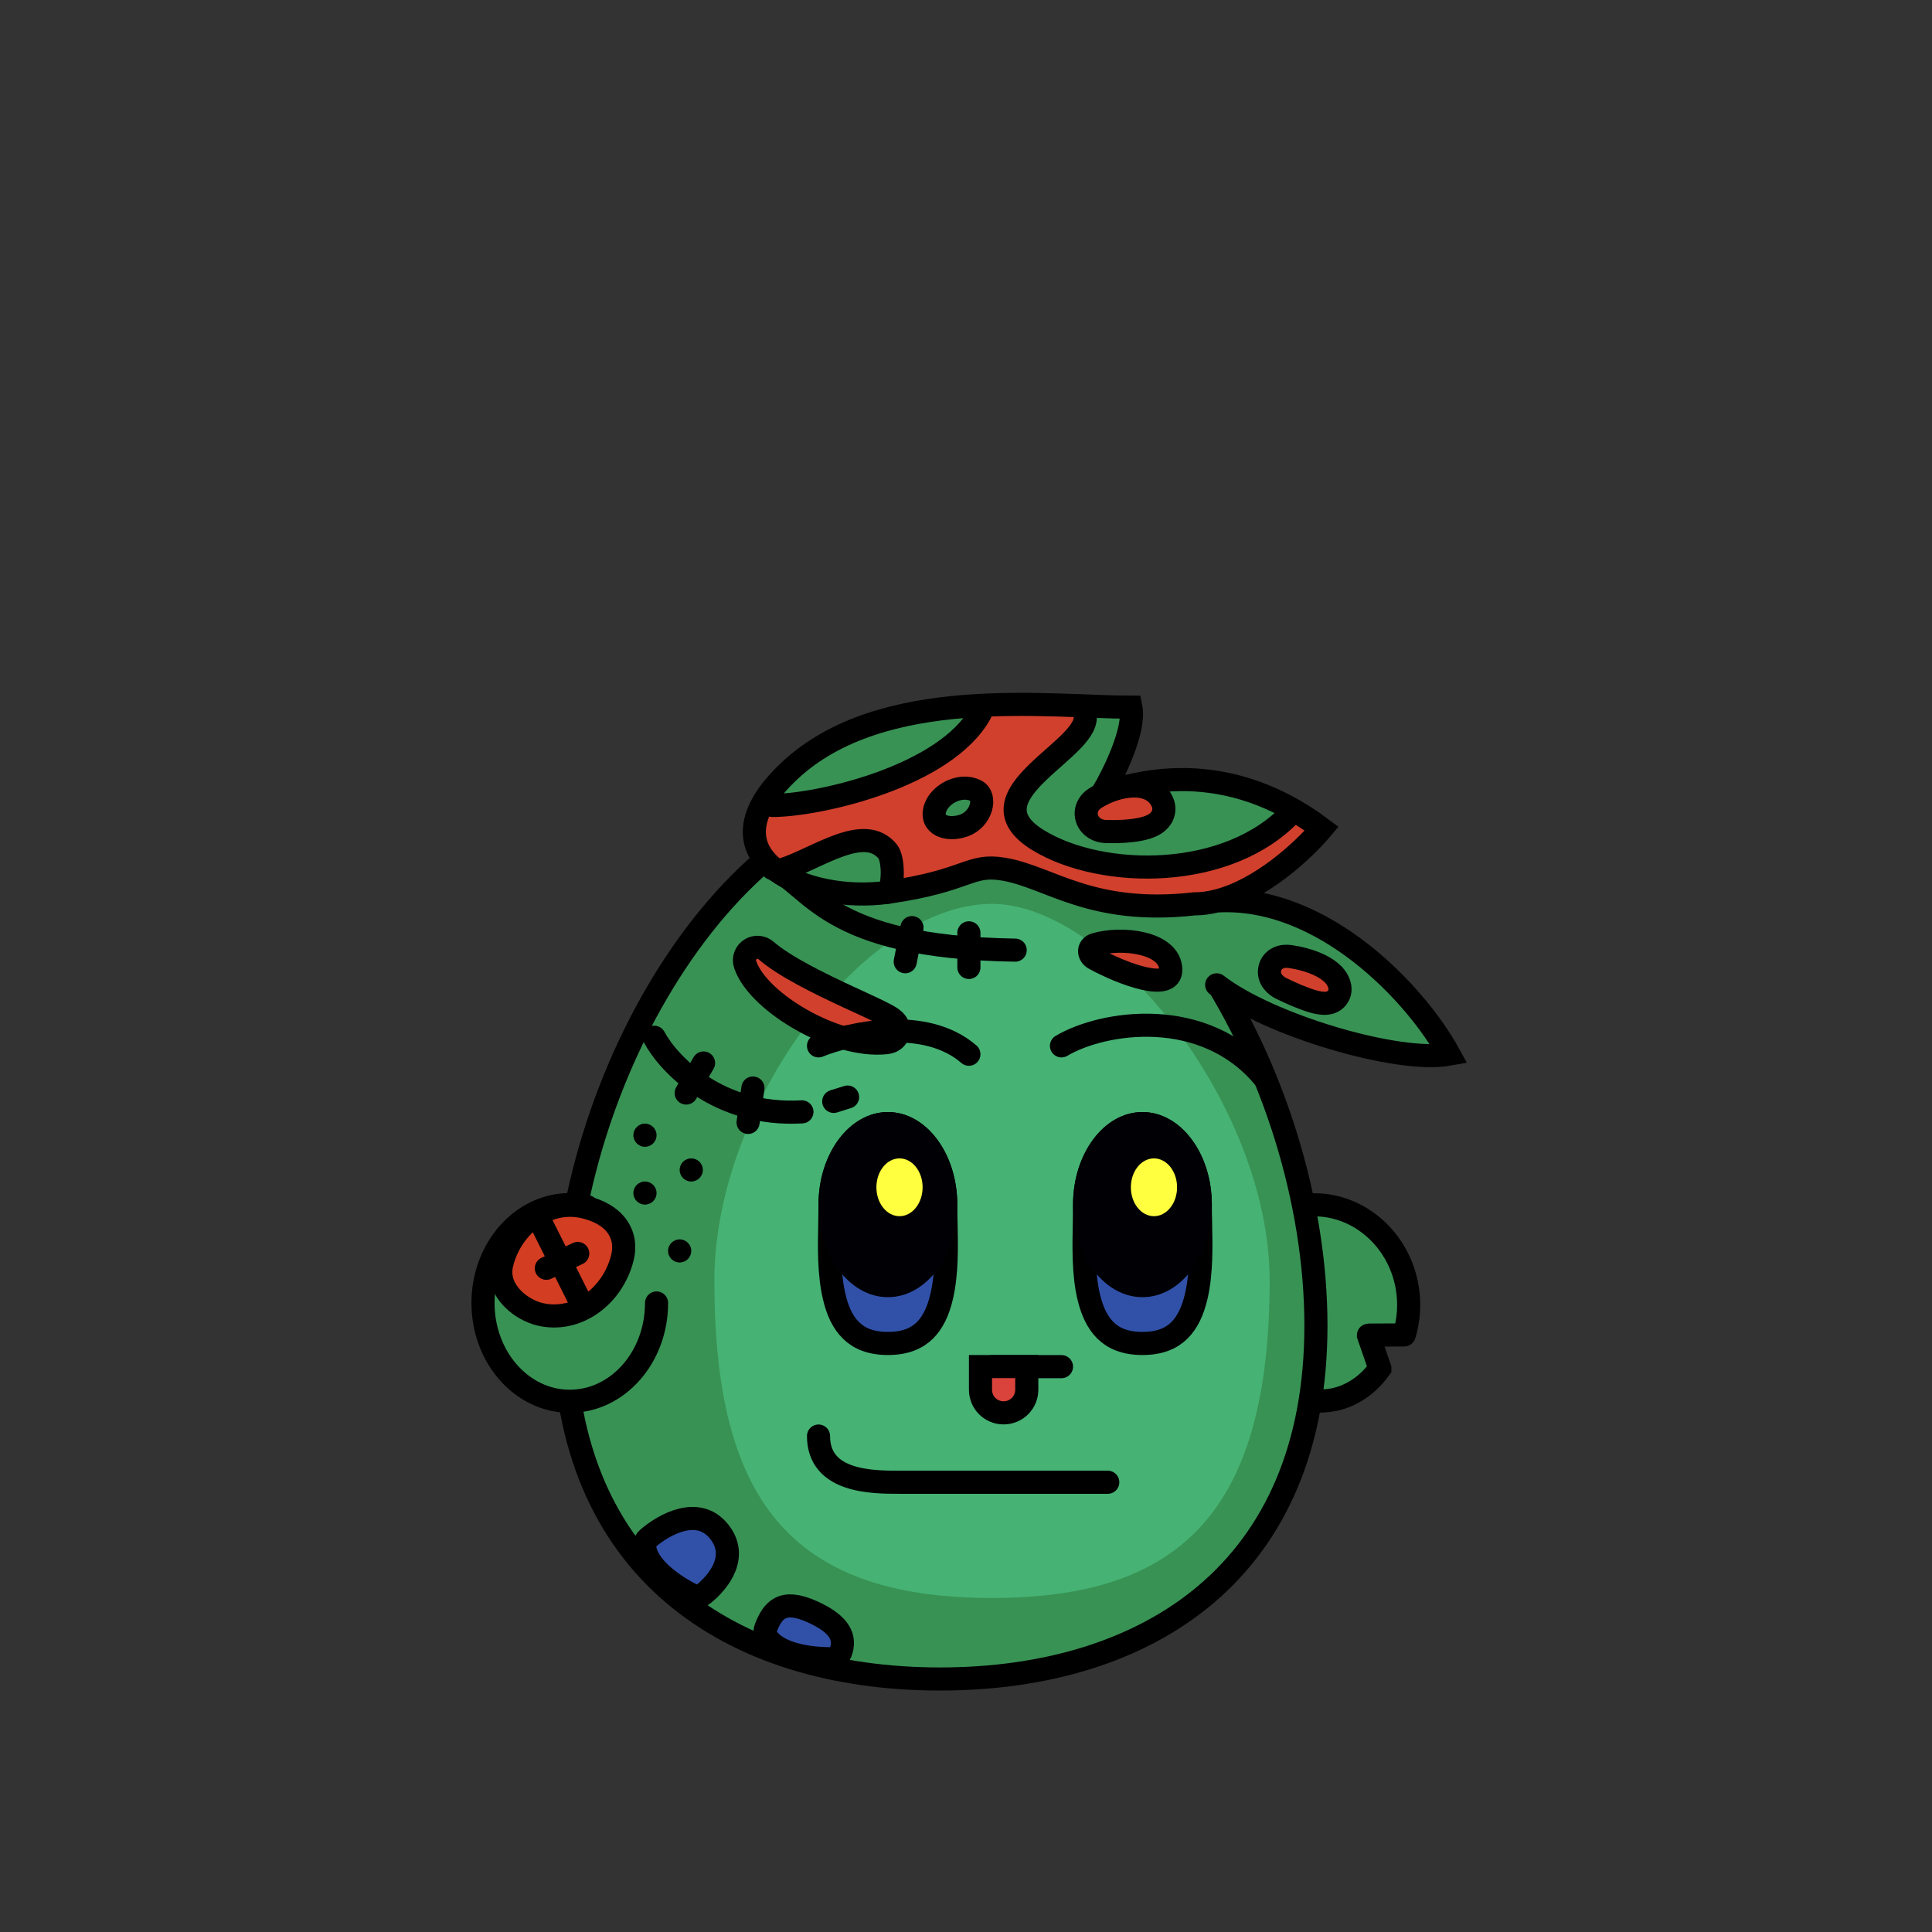 <svg width="100%" height="100%" viewBox="0 0 24 24" fill="none" xmlns="http://www.w3.org/2000/svg">
<rect x="0" y="0" width="24" height="24" fill="#333333" stroke="none"/>
<g id="body-dead">
<g id="ear_left-damaged">
<path id="Ellipse 26" d="M15.214 16.379C15.327 17.044 15.926 17.497 16.552 17.39C16.788 17.35 16.995 17.236 17.154 17.073C16.967 16.739 17.083 16.581 17.444 16.583C17.5 16.399 17.516 16.198 17.481 15.993C17.368 15.328 16.769 14.875 16.143 14.982C15.517 15.088 15.101 15.713 15.214 16.379Z" fill="#389254"/>
<path id="Ellipse 27" d="M15.214 16.379C15.327 17.044 15.926 17.497 16.552 17.39C16.73 17.36 16.965 17.247 17.141 16.999C17.141 16.999 17.141 16.998 17.141 16.998L16.999 16.587C16.999 16.587 16.999 16.585 17 16.585L17.443 16.583C17.444 16.583 17.444 16.582 17.444 16.582C17.5 16.399 17.515 16.198 17.481 15.993C17.368 15.328 16.769 14.875 16.143 14.982C16.065 14.995 15.991 15.016 15.92 15.044" stroke="black" stroke-width="0.287" stroke-linecap="round"/>
</g>
<path id="Ellipse 14" d="M16.347 16.467C16.347 17.999 15.822 19.09 14.988 19.8C14.15 20.513 12.983 20.857 11.677 20.857C10.37 20.857 9.204 20.513 8.366 19.8C7.531 19.09 7.006 17.999 7.006 16.467C7.006 14.929 7.536 13.252 8.392 11.961C9.251 10.666 10.416 9.791 11.677 9.791C12.937 9.791 14.102 10.666 14.961 11.961C15.818 13.252 16.347 14.929 16.347 16.467Z" fill="#389254" stroke="black" stroke-width="0.287"/>
<path id="Ellipse 22" d="M15.772 15.905C15.772 18.791 14.648 19.851 12.323 19.851C9.774 19.851 8.874 18.578 8.874 15.905C8.874 13.725 10.742 11.228 12.323 11.228C13.761 11.228 15.772 13.725 15.772 15.905Z" fill="#46B274"/>
<g id="ear_right-damaged">
<g id="Group 233">
<ellipse id="Ellipse 26_2" cx="7.078" cy="16.186" rx="1.078" ry="1.222" fill="#389254"/>
<path id="Ellipse 27_2" d="M8.156 16.186C8.156 16.861 7.673 17.407 7.078 17.407C6.483 17.407 6 16.861 6 16.186C6 15.511 6.483 14.964 7.078 14.964C7.152 14.964 7.224 14.973 7.293 14.989" stroke="black" stroke-width="0.287" stroke-linecap="round"/>
</g>
<path id="Ellipse 28" d="M6.701 16.325C7.164 16.439 7.614 16.102 7.732 15.622C7.764 15.494 7.752 15.356 7.666 15.235C7.583 15.118 7.445 15.04 7.265 14.995C6.801 14.881 6.352 15.217 6.234 15.698C6.188 15.882 6.271 16.034 6.37 16.134C6.467 16.233 6.596 16.299 6.701 16.325Z" fill="#D33D22" stroke="black" stroke-width="0.287"/>
<path id="Line 3" d="M6.787 15.755L7.177 15.571" stroke="black" stroke-width="0.287" stroke-linecap="round"/>
<path id="Line 7" d="M6.647 15.044L7.222 16.194" stroke="black" stroke-width="0.287"/>
</g>
<g id="face-stitches">
<g id="Group 230">
<path id="Vector 1" d="M8.127 12.885C8.306 13.219 8.923 13.872 9.962 13.812" stroke="black" stroke-width="0.287" stroke-linecap="round"/>
<line id="Line 5" x1="8.74" y1="13.205" x2="8.524" y2="13.578" stroke="black" stroke-width="0.287" stroke-linecap="round"/>
<line id="Line 6" x1="9.353" y1="13.516" x2="9.293" y2="13.943" stroke="black" stroke-width="0.287" stroke-linecap="round"/>
<path id="Line 7_2" d="M10.529 13.628L10.357 13.682" stroke="black" stroke-width="0.287" stroke-linecap="round"/>
</g>
<g id="Group 231">
<path id="Vector 1_2" d="M9.593 10.787C10.088 10.99 10.239 11.769 12.611 11.803" stroke="black" stroke-width="0.287" stroke-linecap="round"/>
<path id="Line 5_2" d="M11.329 11.523L11.245 11.947" stroke="black" stroke-width="0.287" stroke-linecap="round"/>
<path id="Line 6_2" d="M12.036 11.588L12.036 12.018" stroke="black" stroke-width="0.287" stroke-linecap="round"/>
</g>
</g>
<g id="face-spots">
<path id="Vector 18" d="M10.089 20.021C9.716 19.854 9.599 20.002 9.512 20.226C9.5 20.256 9.499 20.291 9.515 20.32C9.642 20.552 10.065 20.607 10.327 20.605C10.376 20.605 10.422 20.577 10.44 20.532C10.511 20.349 10.442 20.179 10.089 20.021Z" fill="#3151A9" stroke="black" stroke-width="0.287" stroke-linecap="round"/>
<path id="Vector 19" d="M8.931 19.023C8.673 18.704 8.256 18.931 8.047 19.111C8.022 19.132 8.006 19.162 8.007 19.195C8.016 19.46 8.368 19.699 8.603 19.816C8.647 19.838 8.7 19.834 8.738 19.803C8.935 19.645 9.179 19.329 8.931 19.023Z" fill="#3151A9" stroke="black" stroke-width="0.287" stroke-linecap="round"/>
</g>
<g id="face-damaged">
<path id="Vector 5" d="M9.518 11.809C9.748 12.008 10.175 12.216 10.538 12.385C10.58 12.404 10.62 12.423 10.66 12.441C10.787 12.5 10.9 12.552 10.978 12.593C11.024 12.616 11.078 12.646 11.111 12.678C11.12 12.687 11.137 12.705 11.149 12.73C11.162 12.758 11.176 12.809 11.149 12.863C11.125 12.911 11.085 12.932 11.066 12.939C11.045 12.947 11.025 12.951 11.013 12.952C10.683 12.989 10.284 12.854 9.961 12.671C9.796 12.578 9.644 12.469 9.522 12.354C9.403 12.242 9.302 12.114 9.257 11.983C9.23 11.906 9.264 11.826 9.329 11.789C9.389 11.755 9.465 11.762 9.518 11.809Z" fill="#D1402D" stroke="black" stroke-width="0.287" stroke-linecap="round"/>
<path id="Vector 7" d="M14.544 12.044C14.551 12.321 13.957 12.105 13.597 11.909C13.515 11.865 13.513 11.761 13.602 11.734C13.931 11.634 14.535 11.702 14.544 12.044Z" fill="#D1402D" stroke="black" stroke-width="0.287" stroke-linecap="round"/>
</g>
</g>
<g id="mouth-smile">
<path id="Line 1" d="M13.761 18.413H11.174C10.838 18.413 10.168 18.413 10.168 17.839" stroke="black" stroke-width="0.287" stroke-linecap="round"/>
</g>
<g class="eyes scared">
<g id="Group 243">
<path id="Ellipse 21" d="M14.91 14.964C14.91 15.037 14.912 15.114 14.914 15.194C14.92 15.486 14.927 15.817 14.86 16.104C14.818 16.284 14.751 16.428 14.65 16.527C14.553 16.623 14.411 16.689 14.192 16.689C13.972 16.689 13.831 16.623 13.733 16.527C13.632 16.428 13.565 16.284 13.523 16.104C13.457 15.817 13.464 15.486 13.47 15.194C13.471 15.114 13.473 15.037 13.473 14.964C13.473 14.675 13.561 14.419 13.697 14.238C13.832 14.057 14.009 13.958 14.192 13.958C14.374 13.958 14.551 14.057 14.686 14.238C14.822 14.419 14.91 14.675 14.91 14.964Z" fill="#3151A9" stroke="black" stroke-width="0.287"/>
<ellipse id="Ellipse 16" cx="14.192" cy="14.964" rx="0.862" ry="1.15" fill="#010005"/>
<ellipse id="Ellipse 18" cx="14.335" cy="14.749" rx="0.287" ry="0.359" fill="#FFFF3F"/>
</g>
<g id="Group 244">
<path id="Ellipse 20" d="M11.748 14.964C11.748 15.037 11.75 15.114 11.752 15.194C11.758 15.486 11.765 15.817 11.698 16.104C11.657 16.284 11.589 16.428 11.489 16.527C11.391 16.623 11.249 16.689 11.03 16.689C10.811 16.689 10.669 16.623 10.572 16.527C10.47 16.428 10.403 16.284 10.362 16.104C10.295 15.817 10.302 15.486 10.308 15.194C10.31 15.114 10.311 15.037 10.311 14.964C10.311 14.675 10.399 14.419 10.535 14.238C10.671 14.057 10.847 13.958 11.03 13.958C11.213 13.958 11.389 14.057 11.525 14.238C11.66 14.419 11.748 14.675 11.748 14.964Z" fill="#3151A9" stroke="black" stroke-width="0.287"/>
<ellipse id="Ellipse 17" cx="11.03" cy="14.964" rx="0.862" ry="1.15" fill="#010005"/>
<ellipse id="Ellipse 19" cx="11.174" cy="14.749" rx="0.287" ry="0.359" fill="#FFFF3F"/>
</g>
<g id="eyebrows">
<path id="Vector 3" d="M13.186 12.992C13.7 12.687 14.958 12.491 15.701 13.384" stroke="black" stroke-width="0.287" stroke-linecap="round"/>
<path id="Vector 4" d="M10.168 12.992C10.565 12.831 11.495 12.626 12.036 13.096" stroke="black" stroke-width="0.287" stroke-linecap="round"/>
</g>
</g>
<g class="nose nosebleed">
<line id="Line 2" x1="0.144" y1="-0.144" x2="1.006" y2="-0.144" transform="matrix(1 0 0 -1 12.18 16.833)" stroke="black" stroke-width="0.287" stroke-linecap="round"/>
<path id="Rectangle 4877" d="M12.611 16.976H12.755V17.12V17.264C12.755 17.423 12.626 17.551 12.467 17.551C12.308 17.551 12.18 17.423 12.18 17.264V17.12V16.976H12.323H12.611Z" fill="#D9433B" stroke="black" stroke-width="0.287"/>
</g>
<g class="hair side-cut">
<path id="Vector 9" d="M14.838 11.228C14.931 11.209 15.023 11.198 15.114 11.192C16.439 11.114 17.597 12.357 18 13.096C17.499 13.187 15.877 12.664 15.054 12.234C15.054 12.521 14.783 12.746 14.767 12.162C14.874 12.008 14.611 11.621 13.976 11.372L14.838 11.228Z" fill="#389254"/>
<path id="Vector 8" d="M14.838 11.228C14.931 11.209 15.023 11.198 15.114 11.192C15.664 11.056 16.196 10.56 16.419 10.294C15.844 9.863 14.91 9.431 13.689 9.863C13.832 9.623 14.105 9.072 14.048 8.785C13.042 8.785 10.958 8.497 9.808 9.575C8.659 10.653 10.024 11.228 11.03 11.084C12.036 10.941 12.036 10.725 12.467 10.797C13.042 10.893 13.545 11.372 14.838 11.228Z" fill="#389254"/>
<path id="Vector 14" d="M9.593 10.006C10.15 10.006 11.65 9.669 12.136 8.93C12.165 8.886 12.212 8.857 12.265 8.857H13.473C13.617 9.288 11.964 9.867 12.898 10.438C13.689 10.921 15.27 10.941 16.06 10.078L16.419 10.294L15.988 10.725L15.485 11.084L14.767 11.228H13.832L12.97 10.941L12.323 10.725L11.102 11.084C11.274 10.969 11.174 10.749 11.102 10.653C10.814 10.294 10.168 10.653 9.737 10.797L9.449 10.653L9.377 10.222L9.593 10.006Z" fill="#D1402D"/>
<path id="Vector 17" d="M15.114 12.234C15.761 12.737 17.368 13.211 18 13.096C17.597 12.357 16.439 11.114 15.114 11.192M15.114 11.192C15.664 11.056 16.196 10.56 16.419 10.294C15.844 9.863 14.91 9.431 13.689 9.863C13.832 9.623 14.105 9.072 14.048 8.785C13.042 8.785 10.958 8.497 9.808 9.575C8.659 10.653 10.024 11.228 11.03 11.084C12.036 10.941 12.036 10.725 12.467 10.797C13.042 10.893 13.545 11.372 14.838 11.228C14.93 11.228 15.022 11.215 15.114 11.192Z" stroke="black" stroke-width="0.287" stroke-linecap="round"/>
<path id="Vector 12" d="M15.915 12.278C16.041 12.34 16.189 12.404 16.304 12.438C16.357 12.453 16.424 12.469 16.484 12.462C16.513 12.459 16.571 12.446 16.611 12.393C16.656 12.335 16.649 12.271 16.638 12.234C16.619 12.164 16.573 12.111 16.528 12.074C16.483 12.036 16.428 12.005 16.374 11.98C16.265 11.931 16.136 11.898 16.024 11.882C15.978 11.876 15.926 11.878 15.878 11.901C15.827 11.925 15.785 11.972 15.773 12.036C15.749 12.158 15.843 12.243 15.915 12.278Z" fill="#D1402D" stroke="black" stroke-width="0.287" stroke-linecap="round"/>
<path id="Vector 11" d="M13.73 10.329C13.874 10.334 14.05 10.328 14.185 10.297C14.248 10.283 14.325 10.258 14.381 10.21C14.412 10.183 14.442 10.144 14.454 10.089C14.465 10.034 14.452 9.984 14.43 9.943C14.339 9.771 14.147 9.752 14.013 9.768C13.868 9.784 13.716 9.844 13.603 9.917C13.515 9.973 13.467 10.078 13.508 10.182C13.546 10.276 13.638 10.325 13.73 10.329Z" fill="#D1402D" stroke="black" stroke-width="0.287" stroke-linecap="round"/>
<path id="Vector 15" d="M9.593 10.006C10.168 10.006 11.748 9.647 12.18 8.857M9.737 10.797C10.168 10.653 10.742 10.222 11.03 10.581C11.102 10.677 11.102 11.012 11.03 11.084M16.06 10.078C15.27 10.941 13.689 10.921 12.898 10.438C11.964 9.867 13.617 9.288 13.473 8.857" stroke="black" stroke-width="0.287" stroke-linecap="round"/>
<path id="Vector 13" d="M11.618 10.037C11.676 9.865 11.93 9.726 12.121 9.822C12.265 9.894 12.191 10.176 11.978 10.253C11.772 10.328 11.547 10.253 11.618 10.037Z" fill="#389254" stroke="black" stroke-width="0.287" stroke-linecap="round"/>
<path id="Union" fill-rule="evenodd" clip-rule="evenodd" d="M8.012 14.246C8.091 14.246 8.156 14.181 8.156 14.102C8.156 14.023 8.091 13.958 8.012 13.958C7.933 13.958 7.868 14.023 7.868 14.102C7.868 14.181 7.933 14.246 8.012 14.246ZM8.012 14.964C8.091 14.964 8.156 14.9 8.156 14.821C8.156 14.741 8.091 14.677 8.012 14.677C7.933 14.677 7.868 14.741 7.868 14.821C7.868 14.9 7.933 14.964 8.012 14.964ZM8.731 14.533C8.731 14.613 8.666 14.677 8.587 14.677C8.507 14.677 8.443 14.613 8.443 14.533C8.443 14.454 8.507 14.39 8.587 14.39C8.666 14.39 8.731 14.454 8.731 14.533ZM8.443 15.683C8.522 15.683 8.587 15.619 8.587 15.539C8.587 15.46 8.522 15.396 8.443 15.396C8.364 15.396 8.299 15.46 8.299 15.539C8.299 15.619 8.364 15.683 8.443 15.683Z" fill="black"/>
</g>
<style class="static">
.hair > *:not(path:last-child) {
  animation: waving 0.25s linear alternate infinite;
  transform-origin: center center;
}
.nosebleed > path:last-child {
  animation: sniffle 2s linear infinite;
  transform-origin: center 70.1%;
}
.eyes ellipse[fill="#FFFF3F"] {
  animation: vibin 5s infinite;
}
@keyframes sniffle {
  0% { transform: scaleY(1); }
  50% { transform: scaleY(1.25); }
  55% { transform: scaleY(1); }
}
@keyframes waving {
  from { transform: scaleX(1); }
  to { transform: scaleX(0.98); }
}
@keyframes vibin {
  0% { transform: translateX(0%) translateY(0%); }
  25% { transform: translateX(1%) translateY(0.5%); }
  50% { transform: translateX(-1%) translateY(1%); }
}
</style>
</svg>

